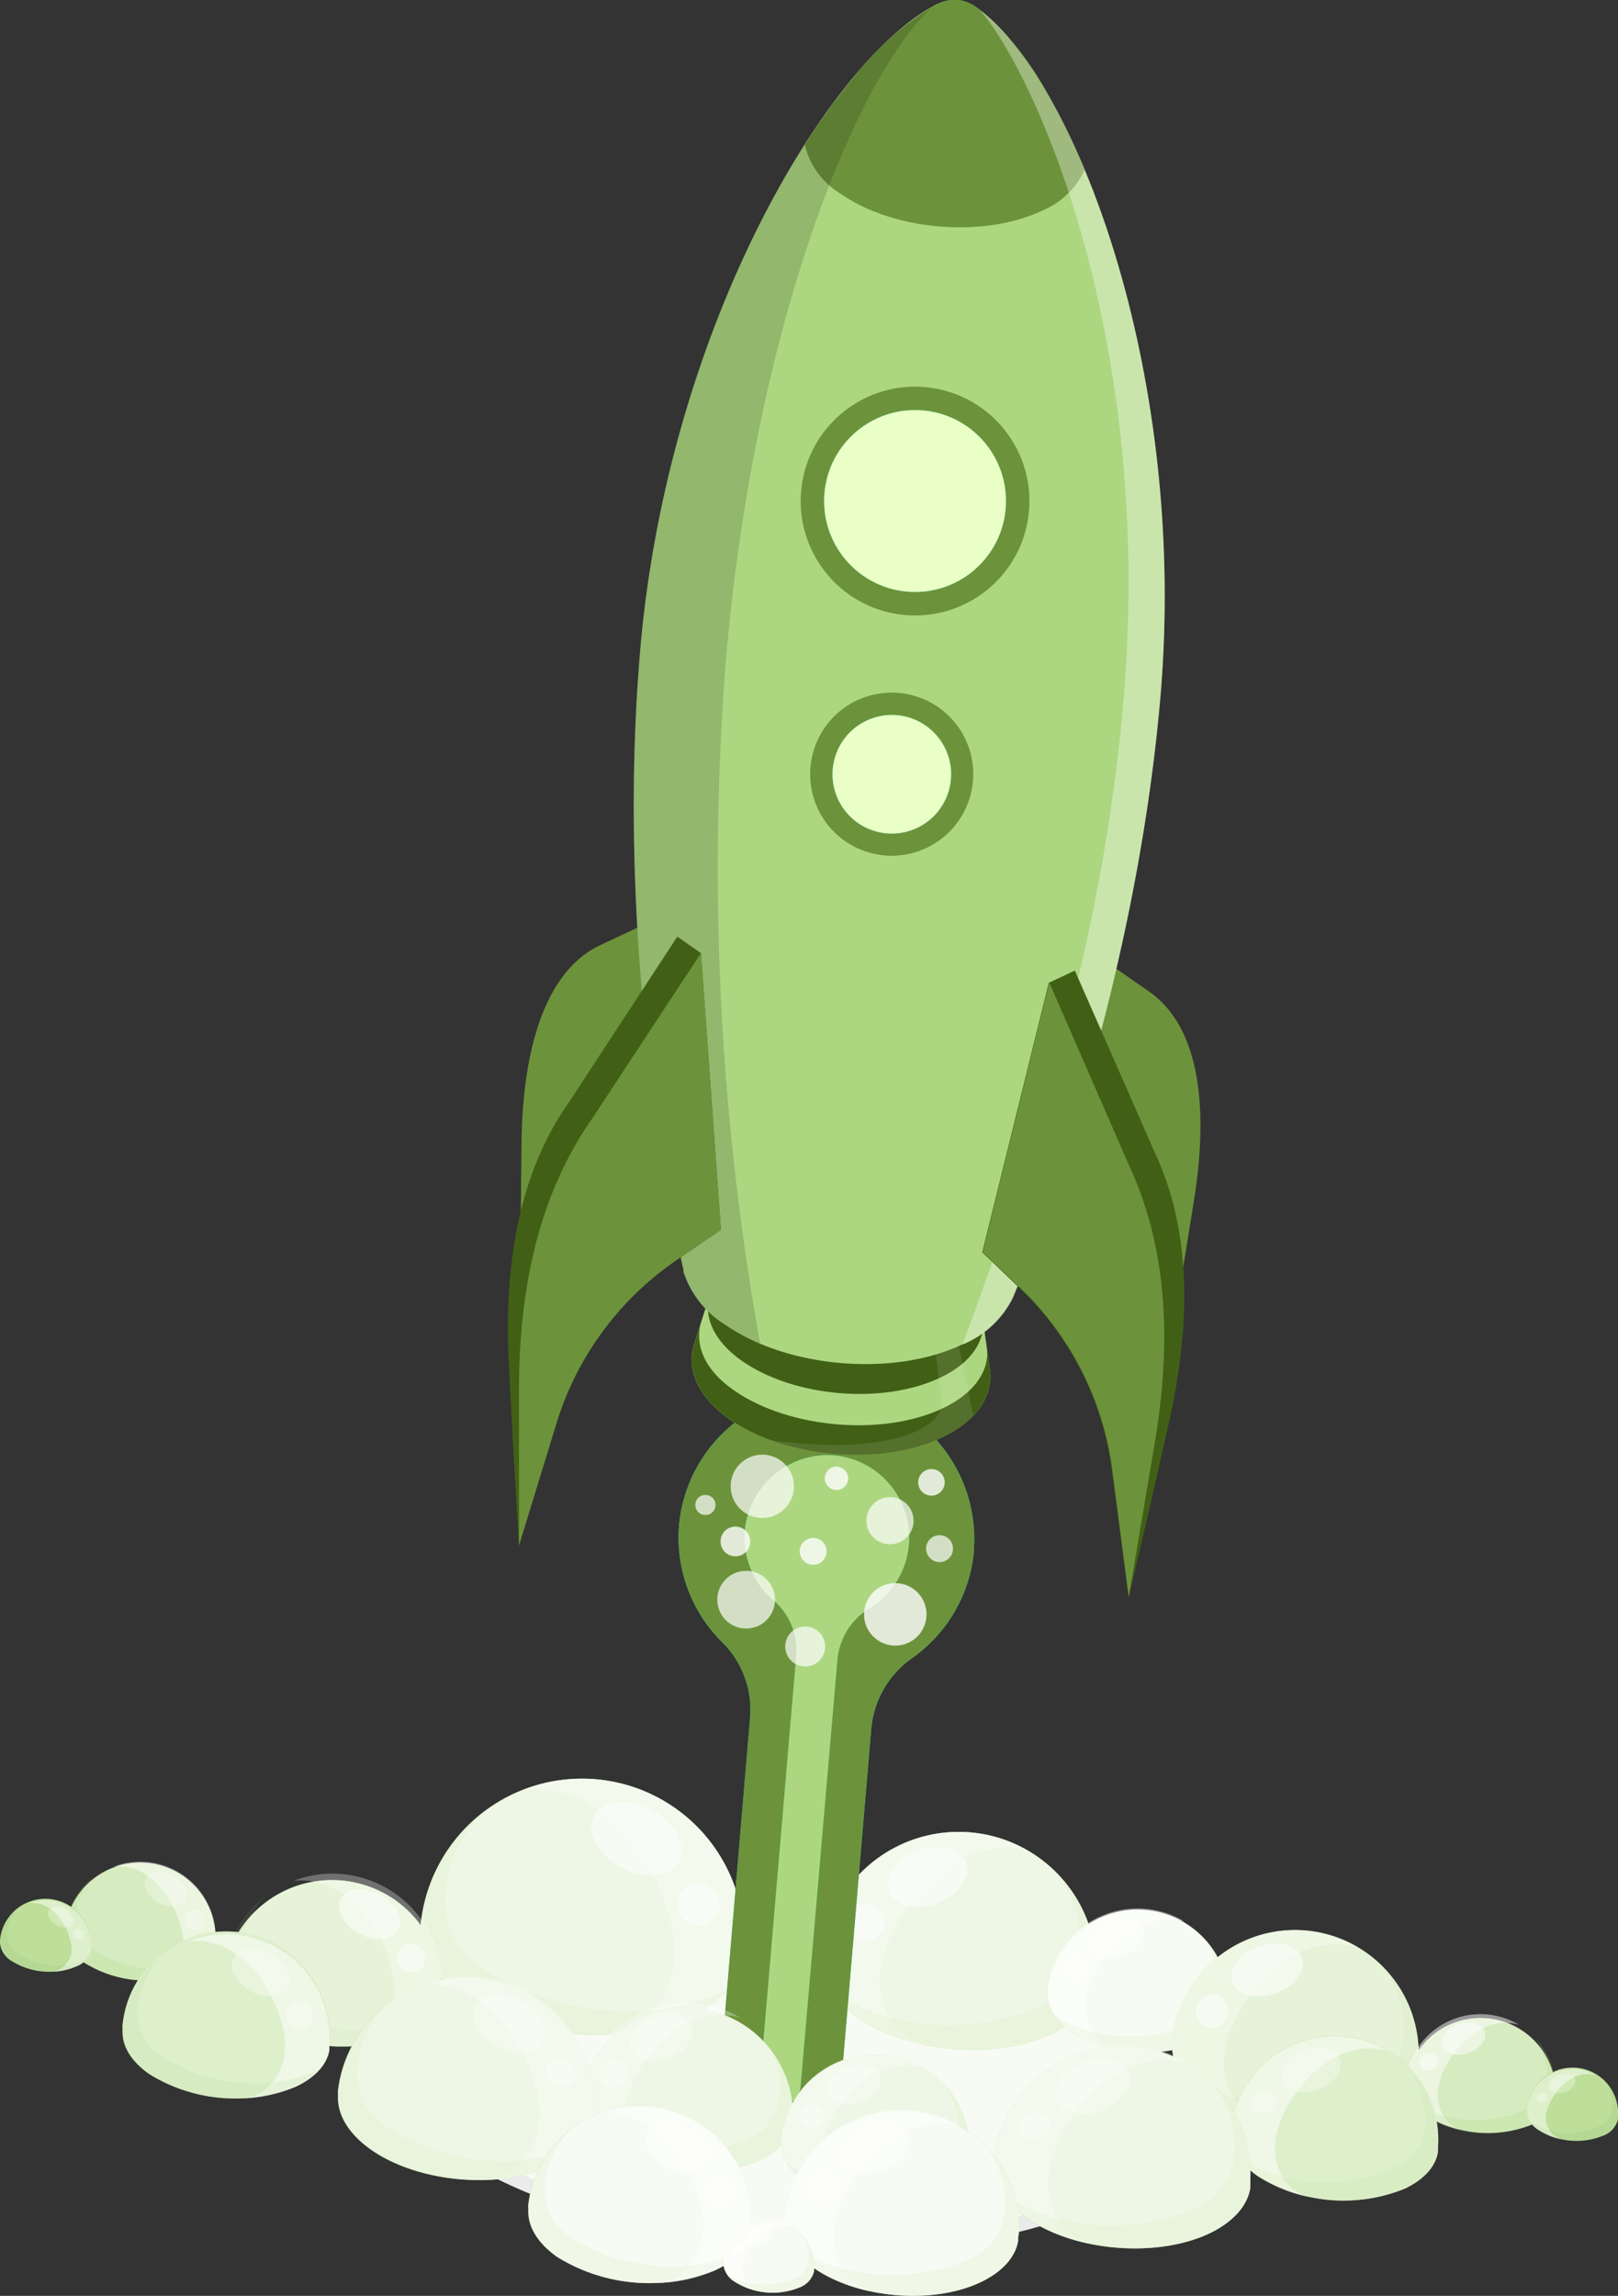 <svg xmlns="http://www.w3.org/2000/svg" viewBox="0 0 162.11 229.99"><rect x="0" y="0" width="162.11" height="229.99" fill="#333333" stroke="none"/><defs><style>.cls-1{isolation:isolate;}.cls-12,.cls-16,.cls-2,.cls-6{fill:#acd780;}.cls-11,.cls-13,.cls-14,.cls-17,.cls-20,.cls-22,.cls-3,.cls-4,.cls-5,.cls-7,.cls-8{fill:#fff;}.cls-3{opacity:0.9;}.cls-4{opacity:0.8;}.cls-5{opacity:0.3;}.cls-17,.cls-5,.cls-7{mix-blend-mode:lighten;}.cls-20,.cls-6{opacity:0.1;}.cls-11,.cls-7{opacity:0.5;}.cls-8{opacity:0.7;}.cls-9{fill:#00dfbf;}.cls-10{fill:#6c933b;}.cls-12,.cls-14{opacity:0.2;}.cls-13,.cls-17{opacity:0.6;}.cls-15{fill:#265c2e;opacity:0.05;mix-blend-mode:multiply;}.cls-16,.cls-21{opacity:0.15;}.cls-18{fill:#375a64;}.cls-19{fill:#416015;}.cls-22{opacity:0.35;}.cls-23{fill:#eaffc5;}</style></defs><g class="cls-1"><g id="Layer_2" data-name="Layer 2"><g id="Layer_1-2" data-name="Layer 1"><path class="cls-2" d="M114.54,212.09c-.7,8.25-17.57,13.54-37.69,11.83s-35.84-9.79-35.14-18,17.58-13.53,37.69-11.82S115.24,203.85,114.54,212.09Z"/><path class="cls-2" d="M114.54,212.09c-.7,8.25-17.57,13.54-37.69,11.83s-35.84-9.79-35.14-18,17.58-13.53,37.69-11.82S115.24,203.85,114.54,212.09Z"/><ellipse class="cls-3" cx="78.13" cy="208.99" rx="16.21" ry="39.54" transform="translate(-136.74 269.08) rotate(-85.13)"/><path class="cls-2" d="M42.17,192.59a16.24,16.24,0,0,1,32.35,2.76c0,.15,0,.29,0,.45a3.44,3.44,0,0,1,0,.45c-.38,2.22-2.14,4.29-5.26,5.75-6.62,3.11-16.88,2.24-22.9-1.95-2.81-2-4.2-4.3-4.19-6.56,0-.16,0-.3,0-.45S42.14,192.74,42.17,192.59Z"/><path class="cls-4" d="M42.17,192.59a16.24,16.24,0,0,1,32.35,2.76c0,.15,0,.29,0,.45a3.44,3.44,0,0,1,0,.45c-.38,2.22-2.14,4.29-5.26,5.75-6.62,3.11-16.88,2.24-22.9-1.95-2.81-2-4.2-4.3-4.19-6.56,0-.16,0-.3,0-.45S42.14,192.74,42.17,192.59Z"/><path class="cls-5" d="M52.52,179.25h0a16.22,16.22,0,0,1,22,16.1c0,.15,0,.29,0,.45a3.44,3.44,0,0,1,0,.45c-.38,2.22-2.14,4.29-5.26,5.75a21.47,21.47,0,0,1-8.34,1.84c4.26-.36,7.38-4.82,6.53-10.1C66.39,187.61,61.06,178.41,52.52,179.25Z"/><path class="cls-6" d="M42.09,193.49c0-.16,0-.3,0-.45s0-.3.06-.45a16.11,16.11,0,0,1,6.49-11.22c-1.92,1.65-6.41,8.13-2.6,13.69,2.5,3.65,15.35,9.65,26.8,4.32A11.33,11.33,0,0,1,69.18,202c-6.62,3.11-16.88,2.24-22.9-1.95C43.47,198.08,42.08,195.75,42.09,193.49Z"/><path class="cls-7" d="M59.54,181.89c-.87,1.59.33,3.91,2.68,5.19s5,1,5.82-.55-.33-3.91-2.68-5.19S60.4,180.31,59.54,181.89Z"/><path class="cls-7" d="M68.34,189.41a2.13,2.13,0,1,0,2.65-.5A1.92,1.92,0,0,0,68.34,189.41Z"/><path class="cls-2" d="M109.82,198.11a13.79,13.79,0,0,0-27.47-2.35c0,.14,0,.25,0,.39a1.62,1.62,0,0,0,0,.38c0,1.92,1.17,3.9,3.57,5.57,5.1,3.56,13.81,4.3,19.44,1.66,2.64-1.25,4.14-3,4.46-4.89,0-.13,0-.25,0-.38S109.82,198.24,109.82,198.11Z"/><path class="cls-4" d="M109.82,198.11a13.79,13.79,0,0,0-27.47-2.35c0,.14,0,.25,0,.39a1.62,1.62,0,0,0,0,.38c0,1.92,1.17,3.9,3.57,5.57,5.1,3.56,13.81,4.3,19.44,1.66,2.64-1.25,4.14-3,4.46-4.89,0-.13,0-.25,0-.38S109.82,198.24,109.82,198.11Z"/><path class="cls-5" d="M103.07,185.45h0a13.77,13.77,0,0,0-20.72,10.31c0,.14,0,.25,0,.39a1.62,1.62,0,0,0,0,.38c0,1.92,1.17,3.9,3.57,5.57a18.33,18.33,0,0,0,6.71,2.74c-3.51-.92-5.48-5.09-4-9.4C90.27,190.45,96.05,183.53,103.07,185.45Z"/><path class="cls-6" d="M109.76,198.87c0-.13,0-.25,0-.38s0-.25,0-.38A13.72,13.72,0,0,0,106,187.78c1.36,1.66,4.18,7.73.2,11.83-2.62,2.7-14.24,5.88-23-.23a9.51,9.51,0,0,0,2.7,2.72c5.1,3.56,13.81,4.3,19.44,1.66C107.94,202.51,109.44,200.76,109.76,198.87Z"/><path class="cls-7" d="M96.82,186.66c.5,1.45-.84,3.22-3,4s-4.3.15-4.79-1.31.84-3.22,3-4S96.33,185.2,96.82,186.66Z"/><path class="cls-7" d="M88.38,191.68a1.81,1.81,0,1,1-2.15-.8A1.64,1.64,0,0,1,88.38,191.68Z"/><path class="cls-2" d="M123.1,200.83a9.12,9.12,0,0,0-18.16-1.54,1.9,1.9,0,0,0,0,.25,2,2,0,0,0,0,.25,4.71,4.71,0,0,0,2.37,3.69,14.26,14.26,0,0,0,12.86,1.09,4.68,4.68,0,0,0,2.94-3.23,2.13,2.13,0,0,0,0-.25A2.26,2.26,0,0,0,123.1,200.83Z"/><path class="cls-3" d="M123.1,200.83a9.12,9.12,0,0,0-18.16-1.54,1.9,1.9,0,0,0,0,.25,2,2,0,0,0,0,.25,4.71,4.71,0,0,0,2.37,3.69,14.26,14.26,0,0,0,12.86,1.09,4.68,4.68,0,0,0,2.94-3.23,2.13,2.13,0,0,0,0-.25A2.26,2.26,0,0,0,123.1,200.83Z"/><path class="cls-7" d="M118.64,192.47h0a9.09,9.09,0,0,0-13.7,6.82,1.9,1.9,0,0,0,0,.25,2,2,0,0,0,0,.25,4.71,4.71,0,0,0,2.37,3.69,12.18,12.18,0,0,0,4.44,1.81c-2.33-.61-3.63-3.37-2.66-6.22C110.17,195.77,114,191.19,118.64,192.47Z"/><path class="cls-6" d="M123.06,201.34a2.13,2.13,0,0,0,0-.25,2.26,2.26,0,0,0,0-.26,9,9,0,0,0-2.52-6.82c.9,1.09,2.77,5.11.14,7.82-1.74,1.78-9.42,3.89-15.25-.15a6.35,6.35,0,0,0,1.79,1.8,14.26,14.26,0,0,0,12.86,1.09A4.68,4.68,0,0,0,123.06,201.34Z"/><path class="cls-7" d="M114.51,193.26c.33,1-.56,2.14-2,2.62s-2.84.1-3.17-.86.56-2.13,2-2.62S114.18,192.3,114.51,193.26Z"/><path class="cls-7" d="M108.92,196.58a1.2,1.2,0,1,1-1.42-.52A1.08,1.08,0,0,1,108.92,196.58Z"/><path class="cls-2" d="M142.12,206.44a12.39,12.39,0,0,0-24.68-2.11c0,.12,0,.23,0,.35s0,.22,0,.34c0,1.72,1.05,3.5,3.21,5,4.58,3.19,12.41,3.86,17.47,1.49,2.37-1.12,3.72-2.7,4-4.39,0-.12,0-.23.05-.35S142.12,206.56,142.12,206.44Z"/><path class="cls-8" d="M142.12,206.44a12.39,12.39,0,0,0-24.68-2.11c0,.12,0,.23,0,.35s0,.22,0,.34c0,1.72,1.05,3.5,3.21,5,4.58,3.19,12.41,3.86,17.47,1.49,2.37-1.12,3.72-2.7,4-4.39,0-.12,0-.23.05-.35S142.12,206.56,142.12,206.44Z"/><path class="cls-5" d="M136.06,195.06h0a12.38,12.38,0,0,0-18.62,9.27c0,.12,0,.23,0,.35s0,.22,0,.34c0,1.72,1.05,3.5,3.21,5a16.62,16.62,0,0,0,6,2.46c-3.16-.83-4.92-4.58-3.6-8.45C124.55,199.56,129.75,193.33,136.06,195.06Z"/><path class="cls-6" d="M142.06,207.13c0-.12,0-.23.05-.35s0-.22,0-.34a12.26,12.26,0,0,0-3.43-9.28c1.23,1.49,3.77,6.94.19,10.63-2.36,2.42-12.8,5.28-20.72-.21a8.53,8.53,0,0,0,2.43,2.45c4.58,3.19,12.41,3.86,17.47,1.49C140.43,210.4,141.78,208.82,142.06,207.13Z"/><path class="cls-7" d="M130.44,196.15c.45,1.3-.76,2.9-2.69,3.56s-3.86.13-4.31-1.18.76-2.89,2.7-3.55S130,194.84,130.44,196.15Z"/><path class="cls-7" d="M122.85,200.66a1.63,1.63,0,1,1-1.93-.72A1.47,1.47,0,0,1,122.85,200.66Z"/><path class="cls-9" d="M97.59,155.28a14.78,14.78,0,0,1-6.17,10.8,9.68,9.68,0,0,0-4.12,7l-3,35.35a3,3,0,0,1-2,2.33,7.89,7.89,0,0,1-2.29.63,10.46,10.46,0,0,1-4.13-.36,7.74,7.74,0,0,1-2.15-1,3.05,3.05,0,0,1-1.57-2.63l3-35.42a9.51,9.51,0,0,0-2.86-7.53,14.74,14.74,0,0,1-4.25-11.82,14.82,14.82,0,0,1,29.52,2.63Z"/><path class="cls-10" d="M97.59,155.28a14.78,14.78,0,0,1-6.17,10.8,9.68,9.68,0,0,0-4.12,7l-3,35.35a3,3,0,0,1-2,2.33,7.89,7.89,0,0,1-2.29.63,10.46,10.46,0,0,1-4.13-.36,7.74,7.74,0,0,1-2.15-1,3.05,3.05,0,0,1-1.57-2.63l3-35.42a9.51,9.51,0,0,0-2.86-7.53,14.74,14.74,0,0,1-4.25-11.82,14.82,14.82,0,0,1,29.52,2.63Z"/><path class="cls-9" d="M91.06,154.73a8.24,8.24,0,0,1-4,6.41,6.75,6.75,0,0,0-3.17,5.25L80.21,209A2.1,2.1,0,0,1,78,210.93h0a2.1,2.1,0,0,1-1.87-2.28l3.64-42.71a6.61,6.61,0,0,0-2.24-5.61,8.25,8.25,0,0,1-2.88-7.23,8.37,8.37,0,0,1,8.59-7.33A8.27,8.27,0,0,1,91.06,154.73Z"/><path class="cls-2" d="M91.06,154.73a8.24,8.24,0,0,1-4,6.41,6.75,6.75,0,0,0-3.17,5.25L80.21,209A2.1,2.1,0,0,1,78,210.93h0a2.1,2.1,0,0,1-1.87-2.28l3.64-42.71a6.61,6.61,0,0,0-2.24-5.61,8.25,8.25,0,0,1-2.88-7.23,8.37,8.37,0,0,1,8.59-7.33A8.27,8.27,0,0,1,91.06,154.73Z"/><circle class="cls-4" cx="89.7" cy="161.72" r="3.13"/><path class="cls-8" d="M86.82,152.14A2.36,2.36,0,1,1,89,154.69,2.36,2.36,0,0,1,86.82,152.14Z"/><path class="cls-4" d="M82.64,148a1.17,1.17,0,1,1,1.07,1.26A1.18,1.18,0,0,1,82.64,148Z"/><path class="cls-8" d="M73.22,148.61a3.17,3.17,0,1,1,2.89,3.44A3.17,3.17,0,0,1,73.22,148.61Z"/><path class="cls-4" d="M72.2,154.28a1.49,1.49,0,1,0,1.61-1.35A1.49,1.49,0,0,0,72.2,154.28Z"/><path class="cls-8" d="M71.88,160a2.89,2.89,0,1,1,2.63,3.13A2.89,2.89,0,0,1,71.88,160Z"/><path class="cls-8" d="M78.68,164.78a2,2,0,1,1,1.81,2.15A2,2,0,0,1,78.68,164.78Z"/><path class="cls-8" d="M69.67,150.68a1,1,0,0,1,1.1-.92,1,1,0,0,1-.17,2A1,1,0,0,1,69.67,150.68Z"/><path class="cls-4" d="M92,148.37a1.33,1.33,0,1,1,1.22,1.45A1.33,1.33,0,0,1,92,148.37Z"/><path class="cls-8" d="M92.79,155A1.35,1.35,0,1,1,94,156.48,1.36,1.36,0,0,1,92.79,155Z"/><path class="cls-4" d="M80.13,155.29a1.35,1.35,0,0,1,1.46-1.22,1.33,1.33,0,0,1,1.22,1.45,1.34,1.34,0,0,1-1.45,1.23A1.36,1.36,0,0,1,80.13,155.29Z"/><path class="cls-2" d="M155.88,209.76a7.55,7.55,0,0,0-15-1.28,1.52,1.52,0,0,0,0,.21c0,.07,0,.14,0,.21a3.87,3.87,0,0,0,2,3,11.8,11.8,0,0,0,10.65.91,3.9,3.9,0,0,0,2.44-2.68c0-.07,0-.13,0-.21A1.41,1.41,0,0,0,155.88,209.76Z"/><path class="cls-11" d="M155.88,209.76a7.55,7.55,0,0,0-15-1.28,1.52,1.52,0,0,0,0,.21c0,.07,0,.14,0,.21a3.87,3.87,0,0,0,2,3,11.8,11.8,0,0,0,10.65.91,3.9,3.9,0,0,0,2.44-2.68c0-.07,0-.13,0-.21A1.41,1.41,0,0,0,155.88,209.76Z"/><path class="cls-7" d="M152.18,202.83h0a7.53,7.53,0,0,0-11.34,5.65,1.52,1.52,0,0,0,0,.21c0,.07,0,.14,0,.21a3.87,3.87,0,0,0,2,3,10,10,0,0,0,3.67,1.5c-1.92-.5-3-2.79-2.19-5.14C145.17,205.57,148.34,201.78,152.18,202.83Z"/><path class="cls-12" d="M155.85,210.18c0-.07,0-.13,0-.21a1.41,1.41,0,0,0,0-.21,7.47,7.47,0,0,0-2.09-5.65c.75.91,2.3,4.23.11,6.48-1.43,1.48-7.79,3.22-12.62-.13a5.09,5.09,0,0,0,1.48,1.49,11.8,11.8,0,0,0,10.65.91A3.9,3.9,0,0,0,155.85,210.18Z"/><path class="cls-7" d="M148.76,203.49c.27.8-.46,1.77-1.64,2.17s-2.35.08-2.62-.71.46-1.77,1.64-2.17S148.49,202.7,148.76,203.49Z"/><path class="cls-7" d="M144.14,206.24a.9.9,0,0,1-.67,1.07.81.81,0,1,1-.51-1.5A.9.9,0,0,1,144.14,206.24Z"/><path class="cls-2" d="M144.08,215a10.4,10.4,0,0,0-20.72-1.77l0,.29a1.41,1.41,0,0,0,0,.29c0,1.44.88,2.94,2.69,4.2a16.29,16.29,0,0,0,14.67,1.25c2-.94,3.12-2.26,3.35-3.68a2.89,2.89,0,0,0,0-.29A2.81,2.81,0,0,0,144.08,215Z"/><path class="cls-13" d="M144.08,215a10.4,10.4,0,0,0-20.72-1.77l0,.29a1.41,1.41,0,0,0,0,.29c0,1.44.88,2.94,2.69,4.2a16.29,16.29,0,0,0,14.67,1.25c2-.94,3.12-2.26,3.35-3.68a2.89,2.89,0,0,0,0-.29A2.81,2.81,0,0,0,144.08,215Z"/><path class="cls-7" d="M139,205.45h0a10.24,10.24,0,0,0-4.41-1.41,10.4,10.4,0,0,0-11.22,9.19l0,.29a1.41,1.41,0,0,0,0,.29c0,1.44.88,2.94,2.69,4.2a14.06,14.06,0,0,0,5.06,2.07c-2.65-.7-4.13-3.85-3-7.09C129.34,209.23,133.7,204,139,205.45Z"/><path class="cls-6" d="M144,215.58a2.89,2.89,0,0,0,0-.29,2.81,2.81,0,0,0,0-.29,10.32,10.32,0,0,0-2.88-7.79c1,1.25,3.16,5.83.16,8.92-2,2-10.74,4.44-17.39-.17a7.33,7.33,0,0,0,2,2,16.29,16.29,0,0,0,14.67,1.25C142.66,218.32,143.8,217,144,215.58Z"/><path class="cls-5" d="M134.28,206.36c.37,1.1-.64,2.44-2.26,3s-3.24.11-3.61-1,.63-2.44,2.26-3S133.91,205.27,134.28,206.36Z"/><path class="cls-5" d="M127.91,210.15a1.25,1.25,0,0,1-.91,1.47,1.24,1.24,0,0,1-1.62-.61,1.22,1.22,0,0,1,.91-1.46A1.24,1.24,0,0,1,127.91,210.15Z"/><path class="cls-2" d="M125.27,218.47a12.91,12.91,0,0,0-25.71-2.19c0,.12,0,.24,0,.36s0,.23,0,.36c0,1.79,1.1,3.65,3.34,5.21,4.77,3.33,12.93,4,18.2,1.56,2.47-1.17,3.88-2.81,4.17-4.58,0-.12,0-.23,0-.36A2.11,2.11,0,0,0,125.27,218.47Z"/><path class="cls-4" d="M125.27,218.47a12.91,12.91,0,0,0-25.71-2.19c0,.12,0,.24,0,.36s0,.23,0,.36c0,1.79,1.1,3.65,3.34,5.21,4.77,3.33,12.93,4,18.2,1.56,2.47-1.17,3.88-2.81,4.17-4.58,0-.12,0-.23,0-.36A2.11,2.11,0,0,0,125.27,218.47Z"/><path class="cls-5" d="M119,206.63h0a12.9,12.9,0,0,0-19.4,9.65c0,.12,0,.24,0,.36s0,.23,0,.36c0,1.79,1.1,3.65,3.34,5.21a17.27,17.27,0,0,0,6.29,2.57c-3.29-.86-5.13-4.77-3.76-8.8C107,211.31,112.38,204.83,119,206.63Z"/><path class="cls-6" d="M125.21,219.19c0-.12,0-.23,0-.36a2.11,2.11,0,0,0,0-.36,12.82,12.82,0,0,0-3.57-9.66c1.28,1.55,3.92,7.23.19,11.07-2.45,2.53-13.32,5.5-21.58-.21a9.08,9.08,0,0,0,2.53,2.54c4.77,3.33,12.93,4,18.2,1.56C123.51,222.6,124.92,221,125.21,219.19Z"/><path class="cls-5" d="M113.11,207.76c.46,1.36-.8,3-2.81,3.7s-4,.14-4.48-1.22.79-3,2.8-3.7S112.64,206.4,113.11,207.76Z"/><path class="cls-5" d="M105.2,212.46a1.69,1.69,0,0,1-3.14,1.07,1.69,1.69,0,0,1,3.14-1.07Z"/><path class="cls-2" d="M79.46,212A10.8,10.8,0,0,0,58,210.19c0,.11,0,.2,0,.3a1.53,1.53,0,0,0,0,.3c0,1.5.91,3.06,2.79,4.37a16.94,16.94,0,0,0,15.23,1.3c2.07-1,3.24-2.35,3.49-3.83,0-.1,0-.2,0-.3S79.46,212.13,79.46,212Z"/><path class="cls-4" d="M79.46,212A10.8,10.8,0,0,0,58,210.19c0,.11,0,.2,0,.3a1.53,1.53,0,0,0,0,.3c0,1.5.91,3.06,2.79,4.37a16.94,16.94,0,0,0,15.23,1.3c2.07-1,3.24-2.35,3.49-3.83,0-.1,0-.2,0-.3S79.46,212.13,79.46,212Z"/><path class="cls-5" d="M74.17,202.12h0A10.77,10.77,0,0,0,58,210.19c0,.11,0,.2,0,.3a1.53,1.53,0,0,0,0,.3c0,1.5.91,3.06,2.79,4.37A14.57,14.57,0,0,0,66,217.3c-2.75-.72-4.29-4-3.14-7.36C64.15,206,68.68,200.61,74.17,202.12Z"/><path class="cls-6" d="M79.41,212.63c0-.1,0-.2,0-.3s0-.2,0-.3a10.72,10.72,0,0,0-3-8.09c1.07,1.3,3.28,6.05.16,9.27-2,2.11-11.15,4.6-18-.19a7.6,7.6,0,0,0,2.11,2.14,16.94,16.94,0,0,0,15.23,1.3C78,215.48,79.16,214.11,79.41,212.63Z"/><path class="cls-5" d="M69.28,203.06c.39,1.14-.66,2.53-2.35,3.1s-3.36.12-3.75-1,.66-2.53,2.35-3.1S68.89,201.92,69.28,203.06Z"/><path class="cls-5" d="M62.67,207a1.43,1.43,0,1,1-1.69-.62A1.3,1.3,0,0,1,62.67,207Z"/><path class="cls-2" d="M97.15,215.78a9.48,9.48,0,0,0-18.88-1.61,1.15,1.15,0,0,0,0,.26,2.45,2.45,0,0,0,0,.27,4.9,4.9,0,0,0,2.46,3.83A14.85,14.85,0,0,0,94,219.67c1.82-.86,2.85-2.06,3.07-3.36l0-.26C97.14,216,97.15,215.87,97.15,215.78Z"/><path class="cls-4" d="M97.15,215.78a9.48,9.48,0,0,0-18.88-1.61,1.15,1.15,0,0,0,0,.26,2.45,2.45,0,0,0,0,.27,4.9,4.9,0,0,0,2.46,3.83A14.85,14.85,0,0,0,94,219.67c1.82-.86,2.85-2.06,3.07-3.36l0-.26C97.14,216,97.15,215.87,97.15,215.78Z"/><path class="cls-5" d="M92.51,207.08h0a9.47,9.47,0,0,0-14.24,7.09,1.15,1.15,0,0,0,0,.26,2.45,2.45,0,0,0,0,.27,4.9,4.9,0,0,0,2.46,3.83,12.69,12.69,0,0,0,4.61,1.88c-2.41-.63-3.77-3.5-2.75-6.46C83.71,210.52,87.68,205.76,92.51,207.08Z"/><path class="cls-6" d="M97.11,216.31l0-.26c0-.09,0-.18,0-.27a9.44,9.44,0,0,0-2.62-7.1c.93,1.14,2.88,5.32.14,8.14-1.8,1.85-9.79,4-15.85-.16a6.71,6.71,0,0,0,1.86,1.87A14.85,14.85,0,0,0,94,219.67C95.86,218.81,96.89,217.61,97.11,216.31Z"/><path class="cls-5" d="M88.21,207.91c.35,1-.58,2.22-2.06,2.72s-3,.11-3.29-.89.58-2.22,2.06-2.73S87.87,206.91,88.21,207.91Z"/><path class="cls-5" d="M82.41,211.36a1.25,1.25,0,1,1-1.48-.55A1.13,1.13,0,0,1,82.41,211.36Z"/><path class="cls-2" d="M162.1,212.07a4.56,4.56,0,0,0-9.09-.77s0,.08,0,.12v.13a2.3,2.3,0,0,0,1.18,1.84,7.1,7.1,0,0,0,6.43.55,2.34,2.34,0,0,0,1.48-1.62.49.49,0,0,0,0-.12A.57.57,0,0,0,162.1,212.07Z"/><path class="cls-14" d="M162.1,212.07a4.56,4.56,0,0,0-9.09-.77s0,.08,0,.12v.13a2.3,2.3,0,0,0,1.18,1.84,7.1,7.1,0,0,0,6.43.55,2.34,2.34,0,0,0,1.48-1.62.49.49,0,0,0,0-.12A.57.57,0,0,0,162.1,212.07Z"/><path class="cls-7" d="M159.87,207.88h0A4.56,4.56,0,0,0,153,211.3s0,.08,0,.12v.13a2.3,2.3,0,0,0,1.18,1.84,6,6,0,0,0,2.22.91,2.31,2.31,0,0,1-1.33-3.11C155.63,209.54,157.54,207.25,159.87,207.88Z"/><path class="cls-15" d="M162.08,212.32a.49.49,0,0,0,0-.12.57.57,0,0,0,0-.13,4.54,4.54,0,0,0-1.26-3.42c.45.55,1.38,2.56.06,3.92-.86.89-4.71,1.94-7.63-.08a3.2,3.2,0,0,0,.9.9,7.1,7.1,0,0,0,6.43.55A2.34,2.34,0,0,0,162.08,212.32Z"/><path class="cls-5" d="M157.8,208.28c.16.48-.28,1.07-1,1.31s-1.43,0-1.59-.43.28-1.07,1-1.31S157.63,207.8,157.8,208.28Z"/><path class="cls-5" d="M155,209.94a.6.6,0,0,1-1.11.38.6.6,0,0,1,1.11-.38Z"/><path class="cls-2" d="M6.54,193.17a7.56,7.56,0,0,1,15.05,1.28c0,.07,0,.14,0,.21l0,.21a3.86,3.86,0,0,1-2.45,2.67,11.81,11.81,0,0,1-10.64-.9,3.92,3.92,0,0,1-2-3,1.36,1.36,0,0,1,0-.21A1.36,1.36,0,0,1,6.54,193.17Z"/><path class="cls-11" d="M6.54,193.17a7.56,7.56,0,0,1,15.05,1.28c0,.07,0,.14,0,.21l0,.21a3.86,3.86,0,0,1-2.45,2.67,11.81,11.81,0,0,1-10.64-.9,3.92,3.92,0,0,1-2-3,1.36,1.36,0,0,1,0-.21A1.36,1.36,0,0,1,6.54,193.17Z"/><path class="cls-7" d="M11.36,187h0a7.55,7.55,0,0,1,10.23,7.49c0,.07,0,.14,0,.21l0,.21a3.86,3.86,0,0,1-2.45,2.67,10,10,0,0,1-3.87.86c2-.17,3.43-2.24,3-4.7C17.81,190.85,15.33,186.57,11.36,187Z"/><path class="cls-12" d="M6.5,193.59a1.36,1.36,0,0,1,0-.21,1.36,1.36,0,0,1,0-.21,7.49,7.49,0,0,1,3-5.22c-.89.77-3,3.78-1.21,6.36,1.17,1.7,7.14,4.5,12.47,2a5.15,5.15,0,0,1-1.72,1.21,11.81,11.81,0,0,1-10.64-.9A3.92,3.92,0,0,1,6.5,193.59Z"/><path class="cls-5" d="M14.62,188.19c-.4.74.16,1.82,1.25,2.42s2.3.48,2.71-.26-.16-1.82-1.25-2.42S15,187.45,14.62,188.19Z"/><path class="cls-5" d="M18.71,191.69a1,1,0,1,0,1.24-.24A.9.9,0,0,0,18.71,191.69Z"/><path class="cls-2" d="M22.43,197.41a11,11,0,0,1,21.83,1.87c0,.1,0,.2,0,.3a2.72,2.72,0,0,1,0,.3c-.25,1.51-1.44,2.9-3.54,3.89a17.19,17.19,0,0,1-15.45-1.32c-1.9-1.33-2.84-2.9-2.83-4.43,0-.1,0-.2,0-.3A1.63,1.63,0,0,1,22.43,197.41Z"/><path class="cls-8" d="M22.43,197.41a11,11,0,0,1,21.83,1.87c0,.1,0,.2,0,.3a2.72,2.72,0,0,1,0,.3c-.25,1.51-1.44,2.9-3.54,3.89a17.19,17.19,0,0,1-15.45-1.32c-1.9-1.33-2.84-2.9-2.83-4.43,0-.1,0-.2,0-.3A1.63,1.63,0,0,1,22.43,197.41Z"/><path class="cls-5" d="M29.42,188.41h0a10.82,10.82,0,0,1,4.83-.68,11,11,0,0,1,10,11.55c0,.1,0,.2,0,.3a2.72,2.72,0,0,1,0,.3c-.25,1.51-1.44,2.9-3.54,3.89A14.75,14.75,0,0,1,35,205c2.88-.25,5-3.25,4.41-6.82C38.77,194.05,35.18,187.85,29.42,188.41Z"/><path class="cls-6" d="M22.38,198c0-.1,0-.2,0-.3a1.63,1.63,0,0,1,0-.31,10.91,10.91,0,0,1,4.38-7.57c-1.29,1.12-4.32,5.49-1.75,9.24,1.69,2.46,10.36,6.52,18.08,2.92a7.71,7.71,0,0,1-2.48,1.77,17.19,17.19,0,0,1-15.45-1.32C23.31,201.12,22.37,199.55,22.38,198Z"/><path class="cls-7" d="M34.15,190.2c-.58,1.07.23,2.64,1.81,3.5s3.35.7,3.93-.37-.23-2.64-1.81-3.51S34.73,189.13,34.15,190.2Z"/><path class="cls-7" d="M40.09,195.27a1.43,1.43,0,1,0,1.79-.34A1.3,1.3,0,0,0,40.09,195.27Z"/><path class="cls-2" d="M12.27,203A10.4,10.4,0,0,1,33,204.77a2.81,2.81,0,0,1,0,.29,2.89,2.89,0,0,1,0,.29c-.23,1.42-1.37,2.74-3.36,3.68a16.3,16.3,0,0,1-14.67-1.25c-1.8-1.26-2.69-2.76-2.68-4.2a1.41,1.41,0,0,1,0-.29Z"/><path class="cls-13" d="M12.27,203A10.4,10.4,0,0,1,33,204.77a2.81,2.81,0,0,1,0,.29,2.89,2.89,0,0,1,0,.29c-.23,1.42-1.37,2.74-3.36,3.68a16.3,16.3,0,0,1-14.67-1.25c-1.8-1.26-2.69-2.76-2.68-4.2a1.41,1.41,0,0,1,0-.29Z"/><path class="cls-7" d="M18.91,194.46h0A10.39,10.39,0,0,1,33,204.77a2.81,2.81,0,0,1,0,.29,2.89,2.89,0,0,1,0,.29c-.23,1.42-1.37,2.74-3.36,3.68a13.89,13.89,0,0,1-5.34,1.18c2.73-.23,4.72-3.09,4.18-6.47C27.79,199.81,24.37,193.92,18.91,194.46Z"/><path class="cls-16" d="M12.23,203.58a1.41,1.41,0,0,1,0-.29l0-.29a10.39,10.39,0,0,1,4.16-7.19c-1.22,1.07-4.1,5.21-1.66,8.77,1.6,2.34,9.83,6.19,17.16,2.77A7.1,7.1,0,0,1,29.58,209a16.3,16.3,0,0,1-14.67-1.25C13.11,206.52,12.22,205,12.23,203.58Z"/><path class="cls-5" d="M23.4,196.15c-.55,1,.22,2.51,1.72,3.33s3.18.66,3.73-.36-.22-2.51-1.72-3.33S24,195.13,23.4,196.15Z"/><path class="cls-5" d="M29,201a1.37,1.37,0,1,0,1.69-.32A1.23,1.23,0,0,0,29,201Z"/><path class="cls-2" d="M33.87,209.42a12.91,12.91,0,0,1,25.71,2.2,2.23,2.23,0,0,1,0,.36c0,.12,0,.23,0,.35-.29,1.77-1.7,3.41-4.18,4.58-5.26,2.47-13.42,1.78-18.2-1.55-2.23-1.57-3.34-3.43-3.33-5.22,0-.12,0-.23,0-.36S33.85,209.55,33.87,209.42Z"/><path class="cls-4" d="M33.87,209.42a12.91,12.91,0,0,1,25.71,2.2,2.23,2.23,0,0,1,0,.36c0,.12,0,.23,0,.35-.29,1.77-1.7,3.41-4.18,4.58-5.26,2.47-13.42,1.78-18.2-1.55-2.23-1.57-3.34-3.43-3.33-5.22,0-.12,0-.23,0-.36S33.85,209.55,33.87,209.42Z"/><path class="cls-5" d="M42.1,198.82h0a12.89,12.89,0,0,1,17.48,12.8,2.23,2.23,0,0,1,0,.36c0,.12,0,.23,0,.35-.29,1.77-1.7,3.41-4.18,4.58a17.14,17.14,0,0,1-6.62,1.46c3.38-.29,5.86-3.83,5.19-8C53.12,205.46,48.89,198.16,42.1,198.82Z"/><path class="cls-6" d="M33.81,210.14c0-.12,0-.23,0-.36s0-.23,0-.36A12.86,12.86,0,0,1,39,200.5c-1.52,1.32-5.09,6.47-2.07,10.89,2,2.9,12.21,7.67,21.31,3.43a9,9,0,0,1-2.93,2.09c-5.26,2.47-13.42,1.78-18.2-1.55C34.91,213.79,33.8,211.93,33.81,210.14Z"/><path class="cls-5" d="M47.68,200.92c-.69,1.26.27,3.11,2.13,4.13s3.94.82,4.63-.44-.27-3.11-2.14-4.13S48.36,199.66,47.68,200.92Z"/><path class="cls-5" d="M54.67,206.89a1.7,1.7,0,0,0,2.92,1.59,1.52,1.52,0,0,0-.81-2A1.54,1.54,0,0,0,54.67,206.89Z"/><path class="cls-2" d="M102.07,223.81a11.79,11.79,0,0,0-23.48-2,3.31,3.31,0,0,0,0,.33c0,.11,0,.21,0,.32,0,1.64,1,3.33,3,4.77,4.36,3,11.8,3.67,16.62,1.41,2.25-1.06,3.53-2.56,3.8-4.17,0-.12,0-.22,0-.33S102.07,223.93,102.07,223.81Z"/><path class="cls-3" d="M102.07,223.81a11.79,11.79,0,0,0-23.48-2,3.31,3.31,0,0,0,0,.33c0,.11,0,.21,0,.32,0,1.64,1,3.33,3,4.77,4.36,3,11.8,3.67,16.62,1.41,2.25-1.06,3.53-2.56,3.8-4.17,0-.12,0-.22,0-.33S102.07,223.93,102.07,223.81Z"/><path class="cls-7" d="M96.3,213h0a11.77,11.77,0,0,0-17.71,8.81,3.31,3.31,0,0,0,0,.33c0,.11,0,.21,0,.32,0,1.64,1,3.33,3,4.77a15.78,15.78,0,0,0,5.74,2.34c-3-.79-4.69-4.36-3.43-8C85.36,217.27,90.3,211.35,96.3,213Z"/><path class="cls-6" d="M102,224.47c0-.12,0-.22,0-.33s0-.21,0-.33A11.71,11.71,0,0,0,98.81,215c1.16,1.42,3.58,6.6.17,10.11-2.24,2.3-12.17,5-19.7-.2a8.47,8.47,0,0,0,2.31,2.33c4.36,3,11.8,3.67,16.62,1.41C100.46,227.58,101.74,226.08,102,224.47Z"/><path class="cls-7" d="M91,214c.42,1.24-.72,2.75-2.56,3.38s-3.67.13-4.1-1.11.73-2.76,2.56-3.39S90.54,212.79,91,214Z"/><path class="cls-7" d="M83.74,218.32a1.55,1.55,0,1,1-1.83-.68A1.39,1.39,0,0,1,83.74,218.32Z"/><path class="cls-2" d="M52.93,220.91a11.21,11.21,0,0,1,22.33,1.9,3,3,0,0,1,0,.31,2.91,2.91,0,0,1,0,.31c-.25,1.54-1.47,3-3.63,4a17.52,17.52,0,0,1-15.8-1.34c-1.94-1.36-2.9-3-2.89-4.53,0-.11,0-.21,0-.31A2.91,2.91,0,0,1,52.93,220.91Z"/><path class="cls-3" d="M52.93,220.91a11.21,11.21,0,0,1,22.33,1.9,3,3,0,0,1,0,.31,2.91,2.91,0,0,1,0,.31c-.25,1.54-1.47,3-3.63,4a17.52,17.52,0,0,1-15.8-1.34c-1.94-1.36-2.9-3-2.89-4.53,0-.11,0-.21,0-.31A2.91,2.91,0,0,1,52.93,220.91Z"/><path class="cls-7" d="M60.08,211.7h0a11.2,11.2,0,0,1,15.18,11.11,3,3,0,0,1,0,.31,2.91,2.91,0,0,1,0,.31c-.25,1.54-1.47,3-3.63,4a14.74,14.74,0,0,1-5.75,1.27c2.94-.25,5.09-3.32,4.51-7C69.65,217.47,66,211.12,60.08,211.7Z"/><path class="cls-6" d="M52.88,221.53c0-.11,0-.21,0-.31a2.91,2.91,0,0,1,0-.31,11.17,11.17,0,0,1,4.48-7.75c-1.32,1.14-4.42,5.62-1.79,9.45,1.73,2.52,10.59,6.67,18.5,3a7.85,7.85,0,0,1-2.55,1.8,17.52,17.52,0,0,1-15.8-1.34C53.83,224.7,52.87,223.09,52.88,221.53Z"/><path class="cls-7" d="M64.92,213.52c-.6,1.1.23,2.7,1.85,3.59s3.42.71,4-.39-.23-2.7-1.85-3.58S65.52,212.43,64.92,213.52Z"/><path class="cls-7" d="M71,218.71a1.48,1.48,0,1,0,1.83-.34A1.33,1.33,0,0,0,71,218.71Z"/><path class="cls-2" d="M81.57,227.28a4.57,4.57,0,0,0-9.1-.77s0,.08,0,.12,0,.09,0,.13a2.34,2.34,0,0,0,1.19,1.84,7.1,7.1,0,0,0,6.43.55,2.33,2.33,0,0,0,1.47-1.62.5.5,0,0,0,0-.12S81.57,227.33,81.57,227.28Z"/><path class="cls-3" d="M81.57,227.28a4.57,4.57,0,0,0-9.1-.77s0,.08,0,.12,0,.09,0,.13a2.34,2.34,0,0,0,1.19,1.84,7.1,7.1,0,0,0,6.43.55,2.33,2.33,0,0,0,1.47-1.62.5.5,0,0,0,0-.12S81.57,227.33,81.57,227.28Z"/><path class="cls-17" d="M79.33,223.09h0a4.48,4.48,0,0,0-1.93-.62,4.58,4.58,0,0,0-4.93,4s0,.08,0,.12,0,.09,0,.13a2.34,2.34,0,0,0,1.19,1.84,6,6,0,0,0,2.22.91,2.3,2.3,0,0,1-1.33-3.11C75.09,224.75,77,222.46,79.33,223.09Z"/><path class="cls-6" d="M81.54,227.53a.5.5,0,0,0,0-.12s0-.08,0-.13a4.59,4.59,0,0,0-1.27-3.42c.45.55,1.39,2.56.07,3.92-.87.89-4.71,1.94-7.63-.08a3.07,3.07,0,0,0,.9.9,7.1,7.1,0,0,0,6.43.55A2.33,2.33,0,0,0,81.54,227.53Z"/><path class="cls-7" d="M77.26,223.49c.17.48-.28,1.07-1,1.31s-1.42,0-1.58-.43.28-1.07,1-1.31S77.1,223,77.26,223.49Z"/><path class="cls-7" d="M74.47,225.15a.56.56,0,0,1-.4.65.54.54,0,0,1-.71-.27.53.53,0,0,1,.4-.64A.55.55,0,0,1,74.47,225.15Z"/><path class="cls-2" d="M0,194.39a4.56,4.56,0,0,1,9.09.77v.13s0,.08,0,.13A2.33,2.33,0,0,1,7.61,197a7.1,7.1,0,0,1-6.43-.55A2.35,2.35,0,0,1,0,194.64a.62.62,0,0,1,0-.13A.49.49,0,0,1,0,194.39Z"/><path class="cls-14" d="M0,194.39a4.56,4.56,0,0,1,9.09.77v.13s0,.08,0,.13A2.33,2.33,0,0,1,7.61,197a7.1,7.1,0,0,1-6.43-.55A2.35,2.35,0,0,1,0,194.64a.62.62,0,0,1,0-.13A.49.49,0,0,1,0,194.39Z"/><path class="cls-7" d="M2.93,190.64h0a4.55,4.55,0,0,1,6.18,4.52v.13s0,.08,0,.13A2.33,2.33,0,0,1,7.61,197a6,6,0,0,1-2.34.52,2.31,2.31,0,0,0,1.84-2.84C6.83,193,5.33,190.4,2.93,190.64Z"/><path class="cls-15" d="M0,194.64a.62.62,0,0,1,0-.13.49.49,0,0,1,0-.12,4.56,4.56,0,0,1,1.83-3.16c-.54.47-1.8,2.29-.73,3.85.7,1,4.31,2.71,7.53,1.22a3.29,3.29,0,0,1-1,.73,7.1,7.1,0,0,1-6.43-.55A2.35,2.35,0,0,1,0,194.64Z"/><path class="cls-5" d="M4.9,191.38c-.24.45.1,1.1.76,1.46s1.39.29,1.63-.16-.09-1.1-.75-1.46S5.15,190.93,4.9,191.38Z"/><path class="cls-5" d="M7.38,193.49a.54.54,0,0,0,.28.7.49.49,0,1,0,.46-.84A.54.54,0,0,0,7.38,193.49Z"/><path class="cls-10" d="M100.55,122.71l5.07-30,9.55,6.65c4.58,3.2,6.13,10.51,4.44,21l-2.72,16.82-1.9-9.61c-1-5.23-4.65-7.32-10.23-5.9Z"/><path class="cls-10" d="M70.64,120.16l.08-30.44L60.18,94.66C55.12,97,52.36,104,52.25,114.58l-.17,17,3.51-9.15c1.91-5,5.82-6.42,11.08-4.08Z"/><path class="cls-2" d="M99.2,137.32h0L98,128.83,72.1,126.62l-2.6,8.17h0c-.71,2.48.49,5.22,3.67,7.44,5.55,3.86,15,4.67,21.14,1.8C97.83,142.38,99.48,139.88,99.2,137.32Z"/><ellipse class="cls-18" cx="84.98" cy="128.75" rx="7.58" ry="13.13" transform="translate(-50.53 202.48) rotate(-85.13)"/><path class="cls-19" d="M69.51,134.79c-.71,2.48.49,5.22,3.67,7.44,5.55,3.86,15,4.67,21.14,1.8,3.51-1.65,5.16-4.15,4.88-6.71l-.33-2.43c.33,2.33-1.17,4.67-4.44,6.2-6,2.83-15.38,2-20.85-1.78-3-2.06-4-4.6-3.34-6.84Z"/><path class="cls-19" d="M71.14,129.65c-.71,2.2.34,4.68,3.21,6.69,5.2,3.62,14.07,4.38,19.81,1.69,3.16-1.48,4.62-3.74,4.31-6L98,128.83c.34,2.31-1.1,4.57-4.25,6-5.37,2.51-13.65,1.81-18.51-1.58-2.86-2-3.9-4.47-3.17-6.68Z"/><path class="cls-20" d="M94.75,128.55l-2-.16c.41,2.86,1.49,10.54,1.57,12.27.09,2.15-4.91,5.31-17.2,3.59,5.43,2,12.33,2,17.16-.22a10.54,10.54,0,0,0,3.23-2.25Z"/><ellipse class="cls-18" cx="84.98" cy="128.75" rx="7.58" ry="13.13" transform="translate(-50.53 202.48) rotate(-85.13)"/><path class="cls-2" d="M116.28,69.62C119,37.34,107.77,8.27,98.18,1l-.26-.2,0,0h0A4,4,0,0,0,96,0a3.89,3.89,0,0,0-2,.37h0l-.06,0-.28.16C82.91,6.16,66.9,32.89,64.14,65.17c-2.65,31.07,3.71,59.35,4.33,62,0,.07,0,.14,0,.2h0a9.72,9.72,0,0,0,4.17,5.32c6.24,4.35,16.87,5.26,23.76,2a9.6,9.6,0,0,0,5.08-4.73C102.57,127.47,113.63,100.68,116.28,69.62Z"/><path class="cls-10" d="M104.93,9.34A28.34,28.34,0,0,0,98.18,1l-.26-.2,0,0h0A3.93,3.93,0,0,0,96,0a3.77,3.77,0,0,0-2,.36h0a.05.05,0,0,1,0,0l-.28.16a28.74,28.74,0,0,0-8.09,7.13,66.55,66.55,0,0,0-5,6.87,7.92,7.92,0,0,0,3.61,4.9c5.28,3.68,14.28,4.45,20.11,1.71A8,8,0,0,0,108.67,17,64.5,64.5,0,0,0,104.93,9.34Z"/><path class="cls-21" d="M64.14,65.17c-2.65,31.07,3.71,59.35,4.33,62,0,.07,0,.14,0,.2h0a9.72,9.72,0,0,0,4.17,5.32,19.09,19.09,0,0,0,3.52,1.91A269.21,269.21,0,0,1,72.68,66.7c3-35.78,14-60.37,20.93-66.14C82.91,6.16,66.9,32.89,64.14,65.17Z"/><path class="cls-22" d="M116.28,69.62c-2.65,31.07-13.71,57.86-14.76,60.34a1.08,1.08,0,0,1-.08.19h0a9.76,9.76,0,0,1-5,4.54c6.45-17.58,13.92-38.72,16.13-64.59C115.62,34.33,104,7.81,98.18,1,107.77,8.27,119,37.34,116.28,69.62Z"/><path class="cls-19" d="M115.69,115.43l-8-18.2-2.61,1.22-6.67,27,3.81,3.65a30.71,30.71,0,0,1,9.18,18.2L113.09,160s1.87-7.85,4-17.36C119,134.14,119.8,124.19,115.69,115.43Z"/><path class="cls-10" d="M98.46,125.43l6.67-27,7.94,18.2c4.11,8.77,4.22,18.47,2.61,28L113.09,160l-1.64-12.74a30.71,30.71,0,0,0-9.18-18.2Z"/><path class="cls-19" d="M57,110.42,67.86,93.83l2.37,1.65,2,27.71-4.37,3a30.71,30.71,0,0,0-12.13,16.38L52,154.81s-.51-8.05-1-17.79C50.53,128.3,51.41,118.36,57,110.42Z"/><path class="cls-10" d="M72.23,123.19l-2-27.71L59.32,112.07C53.78,120,52,129.56,52,139.24l0,15.57,3.77-12.28a30.71,30.71,0,0,1,12.13-16.38Z"/><circle class="cls-10" cx="91.68" cy="50.19" r="11.46" transform="translate(26.89 132.21) rotate(-80.39)"/><circle class="cls-9" cx="91.68" cy="50.19" r="9.11"/><circle class="cls-23" cx="91.68" cy="50.19" r="9.11"/><path class="cls-10" d="M97.48,78.25A8.17,8.17,0,1,1,90,69.41,8.16,8.16,0,0,1,97.48,78.25Z"/><circle class="cls-9" cx="89.34" cy="77.56" r="5.94" transform="translate(-12.19 138.28) rotate(-71.84)"/><circle class="cls-23" cx="89.34" cy="77.56" r="5.94" transform="translate(-12.19 138.28) rotate(-71.84)"/></g></g></g></svg>